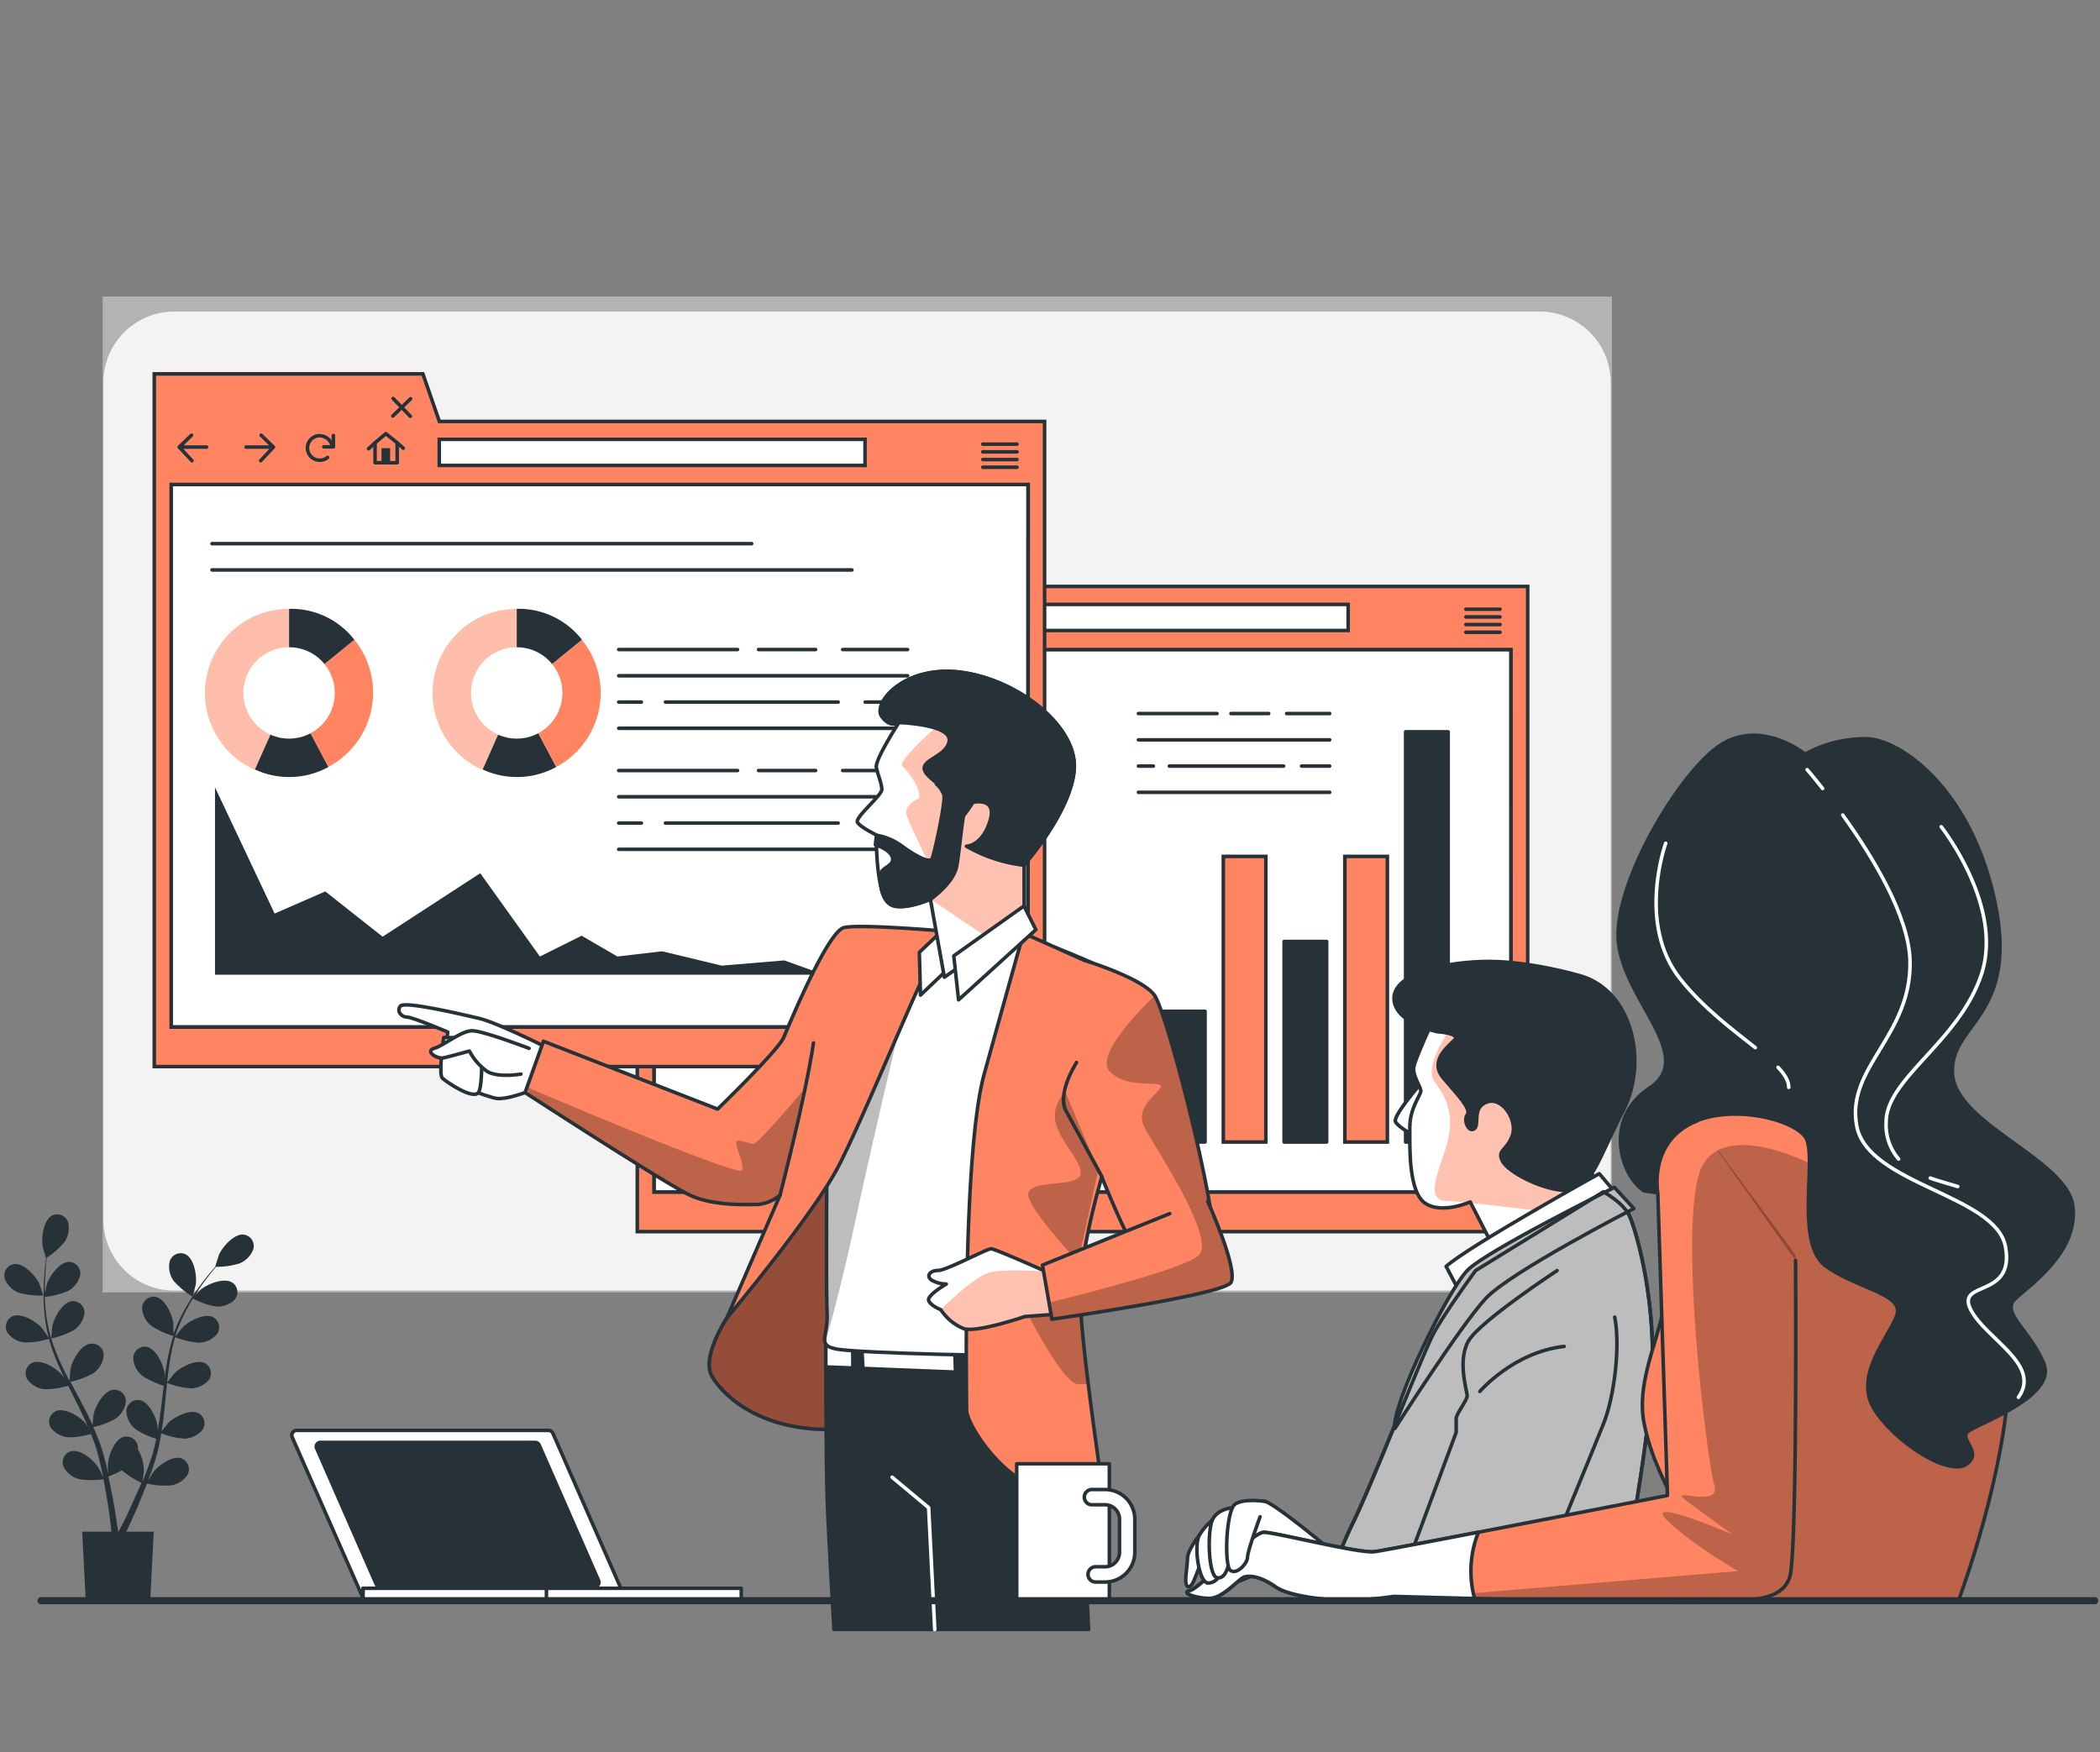 <svg width="592" height="494" fill="none" xmlns="http://www.w3.org/2000/svg"><rect width="100%" height="100%" fill="#808080" stroke="none"/><path d="M434.051 87.837H49.142c-11.045 0-20 8.954-20 20v236.035c0 11.046 8.955 20 20 20h384.909c11.045 0 20-8.954 20-20V107.837c0-11.046-8.955-20-20-20z" fill="#EBEBEB"/><path opacity=".4" d="M454.409 83.594H28.937v280.791h425.472V83.595z" fill="#fff"/><path d="M425.966 183.131H184.358v152.983h241.608V183.131z" fill="#fff" stroke="#263238" stroke-miterlimit="10"/><path d="M260.05 165.344l-4.652-13.398h-75.739v195.302h251.006V165.344H260.05zm165.932 170.77H184.358V183.131h241.608l.016 152.983z" fill="#FF8562" stroke="#263238" stroke-miterlimit="10"/><path d="M380.048 170.415H260.02v7.35h120.028v-7.35z" fill="#fff" stroke="#263238" stroke-miterlimit="10"/><path d="M190.173 169.236l-3.458 3.334 3.582 3.846m-3.582-3.846h7.692m15.384-3.334l3.473 3.334-3.597 3.846m3.597-3.846h-7.692m24.223-.449a3.779 3.779 0 00-3.52-2.761 3.482 3.482 0 00-3.419 2.083 3.486 3.486 0 000 2.766 3.482 3.482 0 003.419 2.083 3.397 3.397 0 002.187-.791" stroke="#263238" stroke-linecap="round" stroke-linejoin="round"/><path d="M227.469 172.509h2.683v-3.195m17.989 2.062l-3.195-2.589-3.04 2.589v5.63h6.235v-5.63z" stroke="#263238" stroke-linecap="round" stroke-linejoin="round"/><path d="M246.171 172.896h-2.435v3.908h2.435v-3.908z" fill="#263238"/><path d="M241.906 171.376l-1.83 1.675m8.065-1.675l1.721 1.52m-2.869-14.019l4.87 5.025m.077-4.947l-5.025 4.87m166.32 7.939h9.63m-9.63 2.172h9.63m-9.63 2.155h9.63m-9.63 2.171h9.63m-60.154 22.92h12.127m-27.821 0h10.638m-36.737 0h22.161m-22.161 7.413h53.92m-7.925 7.397h7.924m-45.204 0h32.225m-40.94 0h4.234m-4.234 7.397h53.92" stroke="#263238" stroke-linecap="round" stroke-linejoin="round"/><path d="M339.713 285.14h-11.987v36.831h11.987V285.14z" fill="#263238" stroke="#263238" stroke-linecap="round" stroke-linejoin="round"/><path d="M356.849 241.456h-11.987v80.531h11.987v-80.531z" fill="#FF8562" stroke="#263238" stroke-miterlimit="10"/><path d="M373.985 265.446h-11.987v56.541h11.987v-56.541z" fill="#263238" stroke="#263238" stroke-linecap="round" stroke-linejoin="round"/><path d="M391.105 241.456h-11.987v80.531h11.987v-80.531z" fill="#FF8562" stroke="#263238" stroke-miterlimit="10"/><path d="M408.241 206.33h-11.987v115.656h11.987V206.33z" fill="#263238" stroke="#263238" stroke-linecap="round" stroke-linejoin="round"/><path d="M289.794 136.593H48.186v152.982h241.608V136.593z" fill="#fff" stroke="#263238" stroke-miterlimit="10"/><path d="M123.862 118.821l-4.652-13.414H43.487V300.71h250.99V118.821H123.862zm165.932 170.755H48.263V136.593H289.87l-.077 152.983z" fill="#FF8562" stroke="#263238" stroke-miterlimit="10"/><path d="M243.861 123.876H123.832v7.351h120.029v-7.351z" fill="#fff" stroke="#263238" stroke-miterlimit="10"/><path d="M54 122.698l-3.473 3.349 3.598 3.846m-3.598-3.845h7.707m15.384-3.35l3.458 3.349-3.582 3.846m3.598-3.845h-7.707m24.238-.45a3.766 3.766 0 00-3.49-2.76 3.457 3.457 0 00-2.445 5.903 3.457 3.457 0 002.446 1.013c.8 0 1.577-.274 2.202-.775" stroke="#263238" stroke-linecap="round" stroke-linejoin="round"/><path d="M91.281 125.985h2.699v-3.21m17.988 2.063l-3.195-2.574-3.039 2.574v5.629h6.234v-5.629z" stroke="#263238" stroke-linecap="round" stroke-linejoin="round"/><path d="M109.983 126.358h-2.434v3.908h2.434v-3.908z" fill="#263238"/><path d="M105.734 124.838l-1.83 1.675m8.065-1.675l1.721 1.535m-2.869-14.018l4.854 5.009m.077-4.932l-5.009 4.854m166.32 7.94h9.63m-9.63 2.17h9.63m-9.63 2.172h9.63m-9.63 2.171h9.63" stroke="#263238" stroke-linecap="round" stroke-linejoin="round"/><path d="M60.607 274.812v-52.835l16.81 35.59 14.283-6.234 16.159 12.763 27.526-17.896 16.81 23.479 11.77-5.862 10.08 5.862 12.608-1.474 16.795 4.048 17.647-1.473 11.228 4.032H60.607z" fill="#263238"/><path d="M237.549 183.131h18.314m-42.025 0h16.081m-55.501 0h33.496m-33.496 7.398h81.446m-11.972 7.412h11.971m-68.279 0h48.694m-61.86 0h6.389m-6.389 7.397h81.446m-.001 11.91h-18.314m-23.711 0h16.081m-55.501 0h33.496m-33.496 7.397h81.446m-.001 7.413h-11.971m-56.308 0h48.694m-61.86 0h6.389m-6.389 7.397h81.446" stroke="#263238" stroke-linecap="round" stroke-linejoin="round"/><path d="M81.496 195.32l-9.63 21.711a23.68 23.68 0 01-12.003-31.264 23.385 23.385 0 0121.71-14.034l-.077 23.587z" fill="#FF8562"/><path opacity=".47" d="M81.496 195.32l-9.63 21.711a23.683 23.683 0 01-12.003-31.264 23.387 23.387 0 0121.71-14.034l-.077 23.587z" fill="#fff"/><path d="M81.496 195.32l11.119 20.92a23.027 23.027 0 01-20.75.713l9.63-21.633z" fill="#263238"/><path d="M81.496 195.32l18.408-14.949a23.669 23.669 0 012.381 26.258 23.678 23.678 0 01-5.948 7.099 22.944 22.944 0 01-3.784 2.512l-11.057-20.92z" fill="#FF8562"/><path d="M81.496 195.32v-23.665a22.611 22.611 0 0118.408 8.715l-18.408 14.95z" fill="#263238"/><path d="M81.496 208.254c7.117 0 12.887-5.77 12.887-12.887 0-7.117-5.77-12.887-12.887-12.887-7.117 0-12.887 5.77-12.887 12.887 0 7.117 5.77 12.887 12.887 12.887z" fill="#fff"/><path d="M145.666 195.32l-9.63 21.711a23.658 23.658 0 01-12.003-31.264 23.376 23.376 0 018.705-10.271 23.375 23.375 0 0112.928-3.763v23.587z" fill="#FF8562"/><path opacity=".47" d="M145.666 195.32l-9.63 21.71a23.665 23.665 0 01-12.003-31.263 23.366 23.366 0 0121.633-14.034v23.587z" fill="#fff"/><path d="M145.666 195.32l11.15 20.92a23.029 23.029 0 01-20.749.713l9.599-21.633z" fill="#263238"/><path d="M145.667 195.32l18.392-14.888a23.696 23.696 0 01-7.243 35.807l-11.149-20.919z" fill="#FF8562"/><path d="M145.667 195.32v-23.665a22.58 22.58 0 0118.392 8.715l-18.392 14.95z" fill="#263238"/><path d="M145.666 208.254c7.118 0 12.887-5.77 12.887-12.887 0-7.117-5.769-12.887-12.887-12.887-7.117 0-12.886 5.77-12.886 12.887 0 7.117 5.769 12.887 12.886 12.887z" fill="#fff"/><path d="M59.77 153.279H211.9m-152.13 7.413h180.4" stroke="#263238" stroke-linecap="round" stroke-linejoin="round"/><path d="M400.131 305.983s-7.521 8.715-6.73 10.297c.791 1.582 7.133 5.536 7.521 3.102a98.576 98.576 0 001.551-11.492c.046-2.729.434-3.458-2.342-1.907z" fill="#fff" stroke="#263238" stroke-linecap="round" stroke-linejoin="round"/><path d="M404.101 287.373s-5.149 11.088-5.552 13.476c-.403 2.388 1.985 5.536 1.985 6.731 0 1.194-3.102 4.745-3.102 10.297 0 5.551-.403 18.221 4.358 21.385 4.761 3.163 12.67-.388 12.67-.388l7.521 14.655 30.1-17.431-4.358-6.73s6.343-17.059 1.551-30.101c-4.792-13.041-21.71-15.057-28.518-15.507-6.808-.45-14.267-1.179-16.655 3.613z" fill="#fff"/><path d="M447.662 329.322s6.342-17.059 1.55-30.101c-4.792-13.042-21.71-15.058-28.518-15.507-1.101 0-2.233-.14-3.365-.186l-8.778 6.947s-7.226 10.344-4.125 14.469c3.102 4.125 5.164 8.281 4.125 14.995-1.039 6.715-7.893 18.33-1.023 18.61 1.411 0 3.644.248 6.296.511l.574-.232.155.31c10.142 1.023 25.541 3.024 25.541 3.024l1.551-.078 10.405-6.032-4.388-6.73z" fill="#FF8562"/><path opacity=".5" d="M447.662 329.322s6.342-17.059 1.55-30.101c-4.792-13.042-21.71-15.058-28.518-15.507-1.101 0-2.233-.14-3.365-.186l-8.778 6.947s-7.226 10.344-4.125 14.469c3.102 4.125 5.164 8.281 4.125 14.995-1.039 6.715-7.893 18.33-1.023 18.61 1.411 0 3.644.248 6.296.511l.574-.232.155.31c10.142 1.023 25.541 3.024 25.541 3.024l1.551-.078 10.405-6.032-4.388-6.73z" fill="#fff"/><path d="M404.101 287.373s-5.149 11.088-5.552 13.476c-.403 2.388 1.985 5.536 1.985 6.731 0 1.194-3.102 4.745-3.102 10.297 0 5.551-.403 18.221 4.358 21.385 4.761 3.163 12.67-.388 12.67-.388l7.521 14.655 30.1-17.431-4.358-6.73s6.343-17.059 1.551-30.101c-4.792-13.041-21.71-15.057-28.518-15.507-6.808-.45-14.267-1.179-16.655 3.613z" stroke="#263238" stroke-linecap="round" stroke-linejoin="round"/><path d="M445.258 275.061s-14.655-4.358-27.324-3.97c-12.67.387-25.355 3.97-24.952 10.7.403 6.73 12.267 9.103 12.267 9.103s6.745.403 4.76 2.372c-1.985 1.97-7.133 5.955-3.101 10.701 4.032 4.745 7.909 8.715 6.73 10.297-1.178 1.582.388 5.148 1.97 3.97 1.581-1.179-.791-5.955 3.566-7.537 4.358-1.582 8.716 5.149 7.134 9.506-1.582 4.358-4.358 3.97-2.776 7.134 1.582 3.163 11.491 8.312 18.221 8.312 6.731 0 8.716-8.716 15.849-22.579 7.134-13.864 2.342-34.055-12.344-38.009z" fill="#263238" stroke="#263238" stroke-linecap="round" stroke-linejoin="round"/><path d="M407.667 357.049l3.955 7.521 43.576-28.518-4.357-5.149s-36.443 20.191-43.174 26.146z" fill="#fff" stroke="#263238" stroke-linecap="round" stroke-linejoin="round"/><path d="M415.98 358.228s-8.716 11.879-11.879 17.818c-3.164 5.94-16.64 40.801-22.579 53.083a117.805 117.805 0 00-8.219 22.052h83.074s9.506-47.407 9.506-68.001c0-20.594-4.745-36.04-6.343-39.994-1.597-3.955-7.521-7.134-7.521-7.134l-36.039 22.176z" fill="#fff"/><path d="M415.98 358.228s-8.716 11.879-11.879 17.818c-3.164 5.94-16.64 40.801-22.579 53.083a117.805 117.805 0 00-8.219 22.052h83.074s9.506-47.407 9.506-68.001c0-20.594-4.745-36.04-6.343-39.994-1.597-3.955-7.521-7.134-7.521-7.134l-36.039 22.176z" fill="#BDBDBD" stroke="#263238" stroke-linecap="round" stroke-linejoin="round"/><path d="M393.199 402.781s18.609-29.139 25.618-36.676c7.01-7.536 41.778-25.37 41.778-25.37l-5.49-5.955s-35.776 17.756-41.312 23.261c-5.536 5.506-21.587 38.196-20.594 44.74z" fill="#BDBDBD" stroke="#263238" stroke-linecap="round" stroke-linejoin="round"/><path d="M415.98 358.228s-8.716 11.879-11.879 17.818c-3.164 5.94-16.64 40.801-22.579 53.083a117.805 117.805 0 00-8.219 22.052h83.074s9.506-47.407 9.506-68.001c0-20.594-4.745-36.04-6.343-39.994-1.597-3.955-7.521-7.134-7.521-7.134l-36.039 22.176z" stroke="#263238" stroke-linecap="round" stroke-linejoin="round"/><path d="M438.947 358.227s-21.711 14.267-24.952 19.803c-3.241 5.537-.388 14.267-.388 15.508 0 1.241-3.101 5.149-3.101 6.343v3.954l-17.059 45.949h38.769s16.64-40.397 19.803-48.321c3.164-7.925 4.761-22.176 3.18-30.101m-38.025 20.936s9.506-11.104 23.757-12.686" stroke="#263238" stroke-linecap="round" stroke-linejoin="round"/><path d="M509.46 311.115s-27.356-5.474-35.017 1.086c-7.66 6.56-3.287 46.523-5.474 56.913-2.186 10.39-7.66 21.338-5.474 32.271 2.187 10.933 7.118 18.609 9.305 24.084 2.186 5.474-.559 25.711-.559 25.711h79.896s14.22-37.745 14.22-66.202c0-28.456-8.762-53.067-21.881-62.371-13.12-9.305-35.016-11.492-35.016-11.492z" fill="#FF8562"/><path opacity=".26" d="M480.166 328.205c-7.754 12.933 1.039 83.741 3.101 90.471 2.063 6.731-12.918.512-8.266 4.125 4.653 3.614 13.43 9.832 13.43 9.832a161.71 161.71 0 00-15.259-5.691c.272 1.619.412 3.258.418 4.9a146.86 146.86 0 0016.345 11.088l-16.981 1.427c-.356 3.892-.759 6.792-.759 6.792h79.895s14.22-37.745 14.22-66.202a120.767 120.767 0 00-4.916-35.016l-47.67-20.16s-25.805-14.484-33.558-1.566z" fill="#000"/><path d="M509.46 311.115s-27.356-5.474-35.017 1.086c-7.66 6.56-3.287 46.523-5.474 56.913-2.186 10.39-7.66 21.338-5.474 32.271 2.187 10.933 7.118 18.609 9.305 24.084 2.186 5.474-.559 25.711-.559 25.711h79.896s14.22-37.745 14.22-66.202c0-28.456-8.762-53.067-21.881-62.371-13.12-9.305-35.016-11.492-35.016-11.492z" stroke="#263238" stroke-linecap="round" stroke-linejoin="round"/><path d="M508.839 212.627s-12.034-9.848-23.525-2.73c-11.491 7.118-31.186 39.932-28.999 56.355 2.186 16.423 21.897 31.729 8.762 40.49-13.135 8.762-8.204 24.611-1.644 29l3.83.542s0-15.864 10.949-20.253c10.948-4.388 26.797-.542 30.627 4.389 3.83 4.931-3.272 30.085 6.017 36.66 9.289 6.575 22.44 7.661 19.71 14.22-2.729 6.56-12.049 16.966-6.032 26.27 6.017 9.305 20.795 18.61 25.727 15.306 4.931-3.303-2.187-7.102.543-9.304 2.729-2.202 25.168-9.848 21.338-19.152-3.83-9.305-12.034-14.236-8.203-18.066 3.83-3.831 18.05-13.12 16.407-26.255-1.644-13.135-32.83-22.982-33.916-37.218-1.085-14.236 18.61-15.864 12.034-48.074-6.575-32.209-26.75-46.522-36.567-46.522a35.312 35.312 0 00-17.058 4.342z" fill="#263238" stroke="#263238" stroke-linecap="round" stroke-linejoin="round"/><path d="M519.477 229.794c8.25 11.444 18.609 28.301 18.966 41.048.512 21.23-18.128 30.039-15.027 46.601 3.102 16.562 39.312 19.415 41.948 34.116 2.637 14.702-13.957 9.305-9.847 17.602 4.11 8.296 20.16 15.507 13.476 24.812M509.444 217s1.737 1.985 4.358 5.304m-12.562 78.623c1.892 1.985 3.024 3.83 3.024 5.645m-34.69-68.823s-8.281 22.78 4.14 38.319c6.622 8.281 14.857 14.344 21.106 19.307m49.33 36.769c2.404.868 5.025 1.55 7.754 2.388" stroke="#fff" stroke-linecap="round" stroke-linejoin="round"/><path d="M547.236 233.097s17.601 22.269 11.398 41.42c-6.203 19.152-26.921 29.465-26.921 41.871a14.667 14.667 0 003.52 10.39" stroke="#fff" stroke-linecap="round" stroke-linejoin="round"/><path d="M338.038 432.943s-3.287 4.048-3.287 6.575c0 2.528-1.256 7.568.263 7.832 1.52.263 2.513-5.319 4.032-7.335 1.52-2.016 5.304-2.528 5.056-5.304-.248-2.776-3.784-5.303-6.064-1.768z" fill="#fff" stroke="#263238" stroke-linecap="round" stroke-linejoin="round"/><path d="M374.435 436.479s-14.159-11.879-17.694-13.135c-3.536-1.256-10.623 6.823-14.919 14.655-4.295 7.831-2.016 9.599.264 9.847 2.28.248 12.127-4.032 12.127-4.032a30.63 30.63 0 0011.879 5.8c6.823 1.551 16.67-2.528 16.934-6.56.264-4.032-8.591-6.575-8.591-6.575z" fill="#fff" stroke="#263238" stroke-linecap="round" stroke-linejoin="round"/><path d="M506.172 355.39s.543 82.655-1.644 89.231c-2.186 6.575-9.847 6.559-22.424 7.102-12.576.543-89.184-1.628-89.184-1.628a103.337 103.337 0 01-13.135 1.085c-6.017 0-16.422-1.085-20.253-3.83-3.83-2.745-7.102-3.288-8.746-2.729-1.644.558-6.017 6.016-9.847 6.016-3.831 0-8.219-1.643-5.475-2.186 2.745-.543 17.509-16.423 20.796-16.423 3.288 0 26.797 6.017 31.186 5.475 4.389-.543 82.624-15.865 82.624-15.865l-2.729-85.292s-2.745-14.778 10.948-20.252" fill="#FF8562"/><path opacity=".26" d="M484.368 324.297a10.233 10.233 0 00-4.202 3.908c-7.754 12.933 1.039 83.741 3.101 90.471 2.063 6.73-12.917.512-8.265 4.125 4.652 3.613 13.429 9.832 13.429 9.832s-25.323-10.856-18.609-4.141c6.715 6.715 20.16 14.469 20.16 14.469l-88.393 7.366c20.439.558 70.497 1.83 80.469 1.396 12.577-.543 20.237-.543 22.424-7.103 2.186-6.56 1.644-90.828 1.644-90.828l-21.758-29.495z" fill="#000"/><path d="M506.172 355.39s.543 82.655-1.644 89.231c-2.186 6.575-9.847 6.559-22.424 7.102-12.576.543-89.184-1.628-89.184-1.628a103.337 103.337 0 01-13.135 1.085c-6.017 0-16.422-1.085-20.253-3.83-3.83-2.745-7.102-3.288-8.746-2.729-1.644.558-6.017 6.017-9.847 6.017-3.831 0-8.219-1.644-5.475-2.187 2.745-.543 17.509-16.423 20.796-16.423 3.288 0 26.797 6.017 31.186 5.475 4.389-.543 82.624-15.865 82.624-15.865l-2.729-85.292s-2.745-14.778 10.948-20.252" stroke="#263238" stroke-linecap="round" stroke-linejoin="round"/><path d="M415.7 450.699a29.471 29.471 0 011.07-18.702c-14.949 2.884-27.634 5.288-29.324 5.505-4.389.543-27.914-5.474-31.186-5.474-3.272 0-18.005 15.864-20.796 16.423-2.791.558 1.644 2.186 5.474 2.186 3.831 0 8.204-5.474 9.848-6.017 1.643-.543 4.915 0 8.746 2.73 3.83 2.729 14.236 3.83 20.253 3.83 4.397-.082 8.784-.445 13.135-1.086l22.78.605z" fill="#fff" stroke="#263238" stroke-linecap="round" stroke-linejoin="round"/><path d="M343.854 427.128a16.574 16.574 0 00-5.815 5.815c-1.551 3.288 0 13.383 2.527 13.383 2.528 0 4.296-2.776 4.296-6.311 0-3.536-1.008-12.887-1.008-12.887z" fill="#fff" stroke="#263238" stroke-linecap="round" stroke-linejoin="round"/><path d="M347.39 425.112s-4.048.248-5.567 3.287c-1.52 3.04-1.257 15.911 1.271 16.423 2.528.511 3.536-3.8 3.536-6.575 0-2.776.76-13.135.76-13.135z" fill="#fff" stroke="#263238" stroke-linecap="round" stroke-linejoin="round"/><path d="M356.741 423.344s-6.063-1.023-8.591.76c-2.528 1.783-3.102 17.43-1.272 18.687 1.83 1.256 4.808-2.016 4.808-3.784 0-1.768 3.535-11.367 3.535-11.367" fill="#fff"/><path d="M356.741 423.344s-6.063-1.023-8.591.76c-2.528 1.783-3.102 17.43-1.272 18.687 1.83 1.256 4.808-2.016 4.808-3.784 0-1.768 3.535-11.367 3.535-11.367" stroke="#263238" stroke-linecap="round" stroke-linejoin="round"/><path d="M204.89 371.626s-7.257 11.011-4.202 16.361c3.055 5.35 14.143 16.422 37.047 14.887 22.905-1.535 9.165-40.087 11.833-63.767 2.667-23.68-7.242-27.107-15.275-20.997-8.033 6.11-17.943 35.512-21.711 40.475a88.388 88.388 0 00-7.692 13.041z" fill="#FF8562"/><path opacity=".42" d="M204.89 371.626s-7.257 11.011-4.202 16.361c3.055 5.35 14.143 16.422 37.047 14.887 22.905-1.535 9.165-40.087 11.833-63.767 2.667-23.68-7.242-27.108-15.275-20.998-8.033 6.11-17.943 35.513-21.711 40.475a88.45 88.45 0 00-7.692 13.042z" fill="#000" stroke="#263238" stroke-linecap="round" stroke-linejoin="round"/><path d="M204.89 371.626s-7.257 11.011-4.202 16.361c3.055 5.35 14.143 16.422 37.047 14.887 22.905-1.535 9.165-40.087 11.833-63.767 2.667-23.68-7.242-27.107-15.275-20.997-8.033 6.11-17.943 35.512-21.711 40.475a88.388 88.388 0 00-7.692 13.041v0z" stroke="#263238" stroke-linecap="round" stroke-linejoin="round"/><path d="M232.804 378.062s0 33.977.387 44.677c.388 10.7 1.908 36.66 1.908 36.66h71.785l-3.815-77.538-1.148-3.815-69.117.016z" fill="#263238" stroke="#263238" stroke-linecap="round" stroke-linejoin="round"/><path d="M274.535 387.057l28.813 1.163-.31-6.343-1.148-3.815h-27.805l.45 8.995zm-34.133-8.995h-7.598v7.335l7.614.295-.016-7.63zm2.435 0l.434 7.754 26.084 1.039-.263-8.793h-26.255z" fill="#fff" stroke="#263238" stroke-linecap="round" stroke-linejoin="round"/><path d="M233.16 319.242s-.387 43.917 0 50.803c.388 6.885-3.101 9.165 2.668 10.312 5.769 1.148 52.322 2.28 56.897 1.551 4.575-.729 4.652-3.102 5.738-5.35 1.086-2.249 16.407-100.428 12.98-103.11-3.427-2.683-25.2-10.685-27.123-10.685-1.923 0-30.162 1.551-35.512 2.295-5.35.744-11.46-.775-11.833 2.28-.372 3.055-3.815 51.904-3.815 51.904z" fill="#fff"/><path d="M256.561 277.31s-8.947-.435-10.653.418c-.962.481-6.824 14.872-11.74 27.278l-1.008 14.236s-.387 43.918 0 50.803c.249 4.513-1.132 7.04-.511 8.576 1.938-6.731 5.024-18.346 8.575-34.861 5.971-27.697 15.337-66.45 15.337-66.45z" fill="#BDBDBD"/><path d="M233.16 319.242s-.387 43.917 0 50.803c.388 6.885-3.101 9.165 2.668 10.312 5.769 1.148 52.322 2.28 56.897 1.551 4.575-.729 4.652-3.102 5.738-5.35 1.086-2.249 16.407-100.428 12.98-103.11-3.427-2.683-25.2-10.685-27.123-10.685-1.923 0-30.162 1.551-35.512 2.295-5.35.744-11.46-.775-11.833 2.28-.372 3.055-3.815 51.904-3.815 51.904z" stroke="#263238" stroke-linecap="round" stroke-linejoin="round"/><path d="M153.715 295.128s-13.74-6.87-18.702-8.018c-4.963-1.147-21.013-4.962-22.161-3.442-1.147 1.519.388 3.101 1.923 3.101 1.536 0 11.445 4.203 11.445 4.203s-1.132 9.165-1.132 11.46c0 2.295 12.22 6.87 14.887 7.257 2.668.388 8.049-1.659 8.049-1.659l3.784-1.023 1.907-11.879z" fill="#fff" stroke="#263238" stroke-linecap="round" stroke-linejoin="round"/><path d="M125.088 292.522s-1.551 10.313-.388 11.445c1.163 1.132 9.165 6.497 10.313 3.83 1.147-2.667.76-12.995.76-14.127 0-1.133-10.685-1.148-10.685-1.148z" fill="#fff" stroke="#263238" stroke-linecap="round" stroke-linejoin="round"/><path d="M149.14 295.577s-12.98-4.962-16.035-4.962c-3.055 0-8.017 4.187-10.7 4.962-2.683.776.76 3.102 2.683 2.668 1.923-.435 7.242-1.908 7.242-1.908a16.344 16.344 0 004.978 5.722c3.101 1.908 9.537.776 9.537.776" fill="#fff"/><path d="M149.14 295.577s-12.98-4.962-16.035-4.962c-3.055 0-8.017 4.187-10.7 4.962-2.683.776.76 3.102 2.683 2.668 1.923-.435 7.242-1.908 7.242-1.908a16.344 16.344 0 004.978 5.722c3.101 1.908 9.537.776 9.537.776" stroke="#263238" stroke-linecap="round" stroke-linejoin="round"/><path d="M265.525 262.469s-22.905-1.97-27.557-.946c-4.652 1.023-15.508 27.402-17.058 31.015-1.551 3.613-18.609 20.16-18.609 20.16l-49.098-19.121-5.179 14.468s39.808 25.852 46.523 28.953c6.715 3.102 16.035 2.59 19.136 2.59a11.596 11.596 0 006.203-2.59l-14.996 34.629s24.301-28.938 31.527-42.894c7.227-13.957 23.789-54.804 25.34-55.828 1.55-1.023 3.768-10.436 3.768-10.436z" fill="#FF8562"/><path opacity=".26" d="M212.504 322.468c-1.241 0-2.9-.822-4.559-.822-1.66 0 2.078 6.203 1.24 8.312-.837 2.109-60.231-23.261-60.231-23.261l-.109 1.876c5.614 3.644 39.545 25.588 45.701 28.425 6.73 3.102 16.035 2.59 19.137 2.59a10.658 10.658 0 005.598-2.14c4.528-11.553 7.754-30.751 7.754-30.751s-13.275 15.771-14.531 15.771z" fill="#000"/><path d="M265.525 262.469s-22.905-1.97-27.557-.946c-4.652 1.023-15.508 27.402-17.058 31.015-1.551 3.613-18.609 20.16-18.609 20.16l-49.098-19.121-5.179 14.468s39.808 25.852 46.523 28.953c6.715 3.102 16.035 2.59 19.136 2.59a11.596 11.596 0 006.203-2.59l-14.996 34.629s24.301-28.938 31.527-42.894c7.227-13.957 23.789-54.804 25.34-55.828 1.55-1.023 3.768-10.436 3.768-10.436z" stroke="#263238" stroke-linecap="round" stroke-linejoin="round"/><path d="M265.525 262.468l-6.358 6.033.325 12.065 6.699-6.374-.666-11.724z" fill="#fff" stroke="#263238" stroke-linecap="round" stroke-linejoin="round"/><path d="M253.46 203.633s-6.855 10.545-6.42 12.747c.434 2.202 1.55 4.451 1.55 6.203 0 1.752-7.754 7.924-6.854 9.305.899 1.38 5.288 3.52 5.288 3.52s-.186 17.198 3.768 19.4c3.955 2.202 11.476-1.334 11.476-1.334l3.954 22.052 22.486-15.88v-15.864s13.228-14.98 14.112-26.89c.884-11.91-15.507-25.123-31.744-27.325-16.236-2.202-25.122 8.809-22.486 12.406 2.637 3.598 4.87 1.66 4.87 1.66z" fill="#fff"/><path d="M280.335 265.57l8.389-5.924v-15.864s13.228-14.98 14.112-26.89c.574-7.754-6.203-16.113-15.507-21.587l-23.386 9.692s-10.979 9.646-9.537 10.949c1.442 1.302 5.66 6.699 4.652 9.18 0 0-3.923 1.551-3.52 4.234s9.537 20.16 9.537 20.16l-2.807 3.954 18.067 12.096z" fill="#FF8562"/><path opacity=".5" d="M280.335 265.57l8.389-5.924v-15.864s13.228-14.98 14.112-26.89c.574-7.754-6.203-16.113-15.507-21.587l-23.386 9.692s-10.979 9.646-9.537 10.949c1.442 1.302 5.66 6.699 4.652 9.18 0 0-3.923 1.551-3.52 4.234s9.537 20.16 9.537 20.16l-2.807 3.954 18.067 12.096z" fill="#fff"/><path d="M253.46 203.633s-6.855 10.545-6.42 12.747c.434 2.202 1.55 4.451 1.55 6.203 0 1.752-7.754 7.924-6.854 9.305.899 1.38 5.288 3.52 5.288 3.52s-.186 17.198 3.768 19.4c3.955 2.202 11.476-1.334 11.476-1.334l3.954 22.052 22.486-15.88v-15.864s13.228-14.98 14.112-26.89c.884-11.91-15.507-25.123-31.744-27.325-16.236-2.202-25.122 8.809-22.486 12.406 2.637 3.598 4.87 1.66 4.87 1.66z" stroke="#263238" stroke-linecap="round" stroke-linejoin="round"/><path d="M288.523 263.104s-4.963 17.571-11.073 39.731-4.962 90.875-4.962 94.705c0 3.83 8.777 17.554 18.717 21.385a80.507 80.507 0 0020.16 4.575s-6.87-45.438-6.87-58.418c0-12.979 6.11-33.232 6.11-33.232s9.165 22.92 12.98 25.975c3.815 3.055 19.09 6.482 18.718-7.645-.372-14.128-13.368-64.543-16.81-69.505-3.443-4.963-19.866-9.925-19.866-9.925l-17.104-7.646z" fill="#FF8562"/><path opacity=".26" d="M304.573 365.083a714.35 714.35 0 01-15.632 3.861s10.638 21.292 14.903 21.292h3.008c-1.256-10.328-2.279-20.16-2.279-25.153zm8.219-63.07c4.652 5.102 14.468 2.559 14.468 4.265 0 1.706-7.66 5.536-4.652 11.491s20.455 31.527 15.337 36.21c-1.473 1.349-6.203 3.102-12.127 5.056 5.552 2.45 16.919 3.365 16.593-8.855-.387-14.128-13.367-64.543-16.81-69.505-.031 0-17.508 16.221-12.809 21.338zm-12.407 5.971a8.77 8.77 0 00-2.621 9.211c1.753 5.691 8.328 11.398 6.576 14.469-1.753 3.07-14.919.884-14.469 5.272.45 4.389 14.035 18.858 14.035 18.858l5.691-25.883-9.212-21.927z" fill="#000"/><path d="M288.523 263.104s-4.963 17.571-11.073 39.731-4.962 90.875-4.962 94.705c0 3.83 8.777 17.554 18.717 21.385a80.507 80.507 0 0020.16 4.575s-6.87-45.438-6.87-58.418c0-12.979 6.11-33.232 6.11-33.232s9.165 22.92 12.98 25.975c3.815 3.055 19.09 6.482 18.718-7.645-.372-14.128-13.368-64.543-16.81-69.505-3.443-4.963-19.866-9.925-19.866-9.925l-17.104-7.646z" stroke="#263238" stroke-linecap="round" stroke-linejoin="round"/><path d="M288.662 255.428l-19.788 14.065 1.349 12.406 21.789-19.772-3.35-6.699z" fill="#fff" stroke="#263238" stroke-linecap="round" stroke-linejoin="round"/><path d="M295.02 358.585s-14.515-6.498-15.662-6.498c-1.148 0-12.592 6.11-14.888 6.11-2.295 0-3.442 1.551-1.907 2.683a8.28 8.28 0 004.203 1.147s-5.351 3.102-4.978 4.575c.372 1.473 3.442 2.667 3.442 2.667a14.047 14.047 0 006.498 5.35c3.815 1.148 17.182-3.427 17.182-3.427l10.313-.775-4.203-11.832z" fill="#fff"/><path d="M279.326 358.709c-4.652 1.039-14.096 10.56-14.096 10.56a14.052 14.052 0 006.497 5.351c3.815 1.147 17.183-3.428 17.183-3.428l10.312-.775-4.202-11.832s-11.042-.915-15.694.124z" fill="#FF8562"/><path opacity=".5" d="M279.326 358.709c-4.652 1.039-14.096 10.56-14.096 10.56a14.052 14.052 0 006.497 5.351c3.815 1.147 17.183-3.428 17.183-3.428l10.312-.775-4.202-11.832s-11.042-.915-15.694.124z" fill="#fff"/><path d="M295.02 358.585s-14.515-6.498-15.662-6.498c-1.148 0-12.592 6.11-14.888 6.11-2.295 0-3.442 1.551-1.907 2.683a8.28 8.28 0 004.203 1.147s-5.351 3.102-4.978 4.575c.372 1.473 3.442 2.667 3.442 2.667a14.047 14.047 0 006.498 5.35c3.815 1.148 17.182-3.427 17.182-3.427l10.313-.775-4.203-11.832z" stroke="#263238" stroke-linecap="round" stroke-linejoin="round"/><path d="M329.773 342.162l-35.9 14.515 2.667 15.275s48.073-6.87 50.415-10.312c2.342-3.443-6.498-22.921-6.498-22.921" fill="#FF8562"/><path opacity=".26" d="M295.718 367.254l.822 4.652s48.073-6.87 50.415-10.313c2.342-3.442-6.498-22.92-6.498-22.92l-5.133 1.659c2.962 6.203 4.652 11.662 2.59 13.601-3.846 3.566-29.666 10.235-42.196 13.321z" fill="#000"/><path d="M329.773 342.162l-35.9 14.515 2.667 15.275s48.073-6.87 50.415-10.312c2.342-3.443-6.498-22.921-6.498-22.921" stroke="#263238" stroke-linecap="round" stroke-linejoin="round"/><path d="M219.885 336.998s7.165-27.681 9.445-42.956l-9.445 42.956z" fill="#fff"/><path d="M219.885 336.998s7.165-27.681 9.445-42.956" stroke="#263238" stroke-linecap="round" stroke-linejoin="round"/><path d="M251.49 416.49l10.297 8.592 1.722 34.365" stroke="#fff" stroke-linecap="round" stroke-linejoin="round"/><path d="M310.683 331.85l-10.142-18.61s-2.931-3.907 2.931-13.677" stroke="#263238" stroke-linecap="round" stroke-linejoin="round"/><path d="M271.092 189.567c-16.314-2.202-25.123 8.809-22.486 12.406a5.034 5.034 0 002.822 2.125l2.032-.372s14.98.45 14.112 5.288c-.869 4.838-9.708 5.303-6.203 9.304a17.53 17.53 0 003.101 2.699h-.512a7.215 7.215 0 012.109 3.008c.605 1.815-2.713 16.888-3.318 18.098-.605 1.209-3.924-.311-8.142-3.319a16.952 16.952 0 00-7.536-3.319l-.295 2.714s4.218 1.21 4.823 3.613c.605 2.404-3.319 2.714-3.319 4.839 0 2.124-.295 5.908 2.559 8.234 2.853 2.327 11.476-1.333 11.476-1.333s6.466-4.497 7.381-9.305c.729-3.939 1.272-10.855 1.939-14.298a27.441 27.441 0 002.574-3.706s7.056-1.768 4.854 5.288-6.622 7.056-6.622 7.056a42.319 42.319 0 0016.283 5.366v-.109s13.228-14.98 14.112-26.89c.884-11.91-15.43-25.185-31.744-27.387z" fill="#263238" stroke="#263238" stroke-linecap="round" stroke-linejoin="round"/><path d="M312.73 412.706h-26.115v38.583h26.115v-38.583z" fill="#fff" stroke="#263238" stroke-linecap="round" stroke-linejoin="round"/><path d="M311.566 446.047h-2.775a2.157 2.157 0 010-4.311h2.729a4.078 4.078 0 004.078-4.078v-9.305a4.096 4.096 0 00-4.078-4.094h-3.505a2.167 2.167 0 01-1.641-.56 2.17 2.17 0 01-.697-1.588 2.157 2.157 0 012.338-2.148h3.505a8.384 8.384 0 015.932 2.458 8.403 8.403 0 012.458 5.932v9.305a8.403 8.403 0 01-8.344 8.389zm-137.257 4.73h-70.963a1.377 1.377 0 01-1.271-.822L82.38 405.231a1.378 1.378 0 011.272-1.938h70.963a1.359 1.359 0 011.256.837l19.648 44.802a1.37 1.37 0 01-.135 1.23 1.37 1.37 0 01-1.075.615z" fill="#fff" stroke="#263238" stroke-linecap="round" stroke-linejoin="round"/><path d="M167.672 447.288h-60.573a1.182 1.182 0 01-1.07-.698l-16.764-38.257a1.178 1.178 0 011.07-1.659h60.558a1.206 1.206 0 011.085.713l16.764 38.226a1.188 1.188 0 01-.076 1.131 1.184 1.184 0 01-.994.544z" fill="#263238" stroke="#263238" stroke-linecap="round" stroke-linejoin="round"/><path d="M102.354 451.304h106.615v-3.489H102.354v3.489z" fill="#fff" stroke="#263238" stroke-linecap="round" stroke-linejoin="round"/><path d="M102.354 451.304h51.687v-3.489h-51.687v3.489z" fill="#fff" stroke="#263238" stroke-linecap="round" stroke-linejoin="round"/><path d="M5.415 364.508a23.19 23.19 0 006.808.76s-1.039-3.102-1.132-3.35c-1.054-2.217-4.42-5.893-7.149-5.52a3.253 3.253 0 00-2.605 4.094 6.783 6.783 0 004.078 4.016z" fill="#263238"/><path d="M7.075 378.512a22.734 22.734 0 006.715-1.055c.7 2.471 1.57 4.891 2.605 7.242.59 1.38 1.24 2.745 1.892 4.094-.388-.574-.744-1.085-.806-1.147-1.551-1.861-5.8-4.513-8.344-3.428a3.26 3.26 0 00-1.442 4.653 6.785 6.785 0 004.994 2.807c2.21.011 4.407-.324 6.513-.993.263.512.512 1.039.775 1.551 1.256 2.497 2.512 4.962 3.66 7.444.419.868.79 1.736 1.163 2.605l-.698-1.008c-1.55-1.861-5.815-4.497-8.358-3.427a3.265 3.265 0 00-1.76 2.004 3.275 3.275 0 00.317 2.648 6.81 6.81 0 004.994 2.729c2.15.006 4.288-.313 6.342-.946.357.9.714 1.799 1.024 2.683.202.62.419 1.194.59 1.83l.511 1.83c.28 1.163.574 2.388.822 3.536.186.806.326 1.55.496 2.341-.403-.868-1.21-2.558-1.302-2.682-1.303-2.094-5.056-5.335-7.754-4.653a3.231 3.231 0 00-2.368 3.008 3.24 3.24 0 00.243 1.334 6.74 6.74 0 004.513 3.536 22.24 22.24 0 006.746 0c.248 1.287.496 2.528.698 3.706a176.857 176.857 0 011.442 9.925c0 .419.093.807.124 1.163h-8.25l1.008 19.602h18.16l1.007-19.602h-7.754c0-.108.109-.232.171-.356a154.476 154.476 0 004.11-9.305c.511-1.225 1.023-2.543 1.55-3.892 2.205.51 4.474.682 6.73.511a6.747 6.747 0 004.761-3.117 3.252 3.252 0 00-.646-3.789 3.248 3.248 0 00-1.152-.723c-2.606-.869-6.591 2.093-8.049 4.078-.093.109-.884 1.551-1.365 2.357.202-.558.42-1.101.62-1.674.42-1.133.807-2.28 1.21-3.505l.559-1.83c.186-.605.31-1.272.48-1.908a67.21 67.21 0 00.9-4.559 21.677 21.677 0 006.389 1.473 6.881 6.881 0 005.195-2.434 3.26 3.26 0 00-1.101-4.73c-2.45-1.256-6.839 1.07-8.576 2.807-.108.108-1.225 1.551-1.814 2.264.14-.93.294-1.861.419-2.807.325-2.729.589-5.505.852-8.265.093-.853.187-1.691.264-2.544a22.6 22.6 0 006.606 1.551 6.811 6.811 0 005.195-2.435 3.242 3.242 0 00-1.1-4.652c-2.435-1.272-6.824 1.055-8.576 2.791-.125.14-1.722 2.125-2.11 2.652.202-1.861.42-3.706.698-5.521a56.495 56.495 0 011.551-7.273 23.15 23.15 0 006.637 1.551 6.88 6.88 0 005.195-2.434 3.276 3.276 0 00-.075-3.84 3.264 3.264 0 00-1.026-.89c-2.45-1.256-6.838 1.07-8.575 2.807-.14.139-1.861 2.279-2.14 2.698.043-.143.08-.288.108-.434a42.264 42.264 0 012.947-6.901 42.872 42.872 0 011.97-3.458 21.949 21.949 0 006.28 2.217 6.813 6.813 0 005.428-1.845 3.273 3.273 0 00-.559-4.823c-2.295-1.551-6.916.31-8.84 1.845-.108.078-1.07 1.039-1.767 1.753.31-.481.62-.993.93-1.458 1.148-1.737 2.311-3.241 3.35-4.575l1.675-2.062a21.502 21.502 0 006.575-.931 6.799 6.799 0 003.97-4.14 3.258 3.258 0 00-2.73-4.001c-2.744-.295-5.985 3.458-6.993 5.691-.078.202-1.086 3.396-1.04 3.396a90.95 90.95 0 00-1.659 1.923c-1.07 1.318-2.264 2.823-3.458 4.528a58.852 58.852 0 00-3.582 5.723 42.428 42.428 0 00-3.102 6.901V373.1c-.31-2.435-2.357-6.963-5.055-7.46a3.275 3.275 0 00-3.768 3.102 6.836 6.836 0 002.62 5.086 22.643 22.643 0 006.203 2.823 59.382 59.382 0 00-1.814 7.49c-.264 1.473-.48 2.962-.682 4.451v-1.396c-.326-2.45-2.358-6.963-5.071-7.475a3.264 3.264 0 00-3.42 1.779 3.25 3.25 0 00-.333 1.323 6.78 6.78 0 002.605 5.102 21.792 21.792 0 005.986 2.76c0 .574-.14 1.148-.202 1.722-.34 2.76-.65 5.52-1.054 8.219-.14.945-.31 1.876-.465 2.806v-1.209c-.31-2.45-2.357-6.963-5.056-7.475a3.271 3.271 0 00-3.768 3.102 6.854 6.854 0 002.62 5.102 20.833 20.833 0 005.816 2.698c-.202.946-.403 1.907-.636 2.822-.186.605-.31 1.225-.511 1.83-.202.605-.404 1.21-.59 1.815-.419 1.132-.837 2.31-1.271 3.411-.295.76-.59 1.551-.884 2.218.155-.946.403-2.807.418-2.962a12.7 12.7 0 00-1.706-6.203 2.745 2.745 0 000-.713 3.257 3.257 0 00-3.985-2.761c-2.652.698-4.342 5.381-4.466 7.832 0 .139 0 1.721.155 2.713a45.472 45.472 0 00-.403-1.736c-.28-1.164-.59-2.342-.915-3.598-.186-.59-.372-1.194-.559-1.815-.17-.604-.418-1.24-.635-1.861a67.83 67.83 0 00-1.768-4.295 21.187 21.187 0 006.203-2.311 6.804 6.804 0 002.993-4.885 3.252 3.252 0 00-1.016-2.452 3.253 3.253 0 00-2.504-.882c-2.73.295-5.102 4.652-5.599 7.072 0 .139-.201 1.907-.263 2.884-.404-.853-.791-1.706-1.21-2.574-1.225-2.45-2.543-4.916-3.846-7.366l-1.178-2.264a22.106 22.106 0 006.373-2.358 6.79 6.79 0 002.978-4.884 3.24 3.24 0 00-3.722-3.459c-2.745.295-5.118 4.653-5.614 7.072 0 .17-.263 2.714-.294 3.365a115.203 115.203 0 01-2.482-4.993 56.988 56.988 0 01-2.683-6.932 22.88 22.88 0 006.405-2.373 6.816 6.816 0 002.993-4.885 3.252 3.252 0 00-2.157-3.088 3.258 3.258 0 00-1.317-.184c-2.744.295-5.117 4.652-5.613 7.071 0 .187-.28 2.916-.295 3.428l-.14-.419a42.898 42.898 0 01-1.395-7.335c-.155-1.365-.217-2.683-.264-3.955a22.071 22.071 0 006.467-1.628 6.826 6.826 0 003.504-4.528 3.255 3.255 0 00-3.101-3.706c-2.745 0-5.583 4.063-6.343 6.404 0 .124-.325 1.473-.511 2.45v-1.736c0-2.078.14-3.986.279-5.676 0-.962.17-1.83.263-2.637a21.61 21.61 0 004.963-4.404 6.831 6.831 0 001.023-5.629 3.252 3.252 0 00-3.163-2.166 3.24 3.24 0 00-1.318.321c-2.45 1.271-3.102 6.203-2.683 8.606 0 .217.946 3.428.992 3.397-.108.775-.217 1.55-.31 2.527-.17 1.691-.341 3.598-.388 5.692a55.8 55.8 0 00.156 6.745 42.366 42.366 0 001.256 7.46v.077c-.434-.682-1.706-2.543-1.83-2.667-1.551-1.861-5.8-4.513-8.343-3.443a3.26 3.26 0 00-1.443 4.652 6.799 6.799 0 004.963 2.761zm27.309 36.024a23.45 23.45 0 005.49 3.536c-.497 1.209-.993 2.388-1.551 3.473-1.644 3.815-3.102 6.917-4.265 9.088-.217.434-.419.806-.605 1.163h-.186a5.91 5.91 0 00-.186-1.396 160.324 160.324 0 00-1.675-9.987c-.248-1.302-.558-2.683-.868-4.109a36.175 36.175 0 003.846-1.768z" fill="#263238"/><path d="M54.295 365.578s.869-3.21.9-3.427c.341-2.435-.434-7.335-2.916-8.529a3.248 3.248 0 00-2.662-.001 3.256 3.256 0 00-1.773 1.986 6.825 6.825 0 001.179 5.614 23.026 23.026 0 005.272 4.357z" fill="#263238"/><path d="M11.557 451.304h578.961" stroke="#263238" stroke-width="2" stroke-linecap="round" stroke-linejoin="round"/></svg>